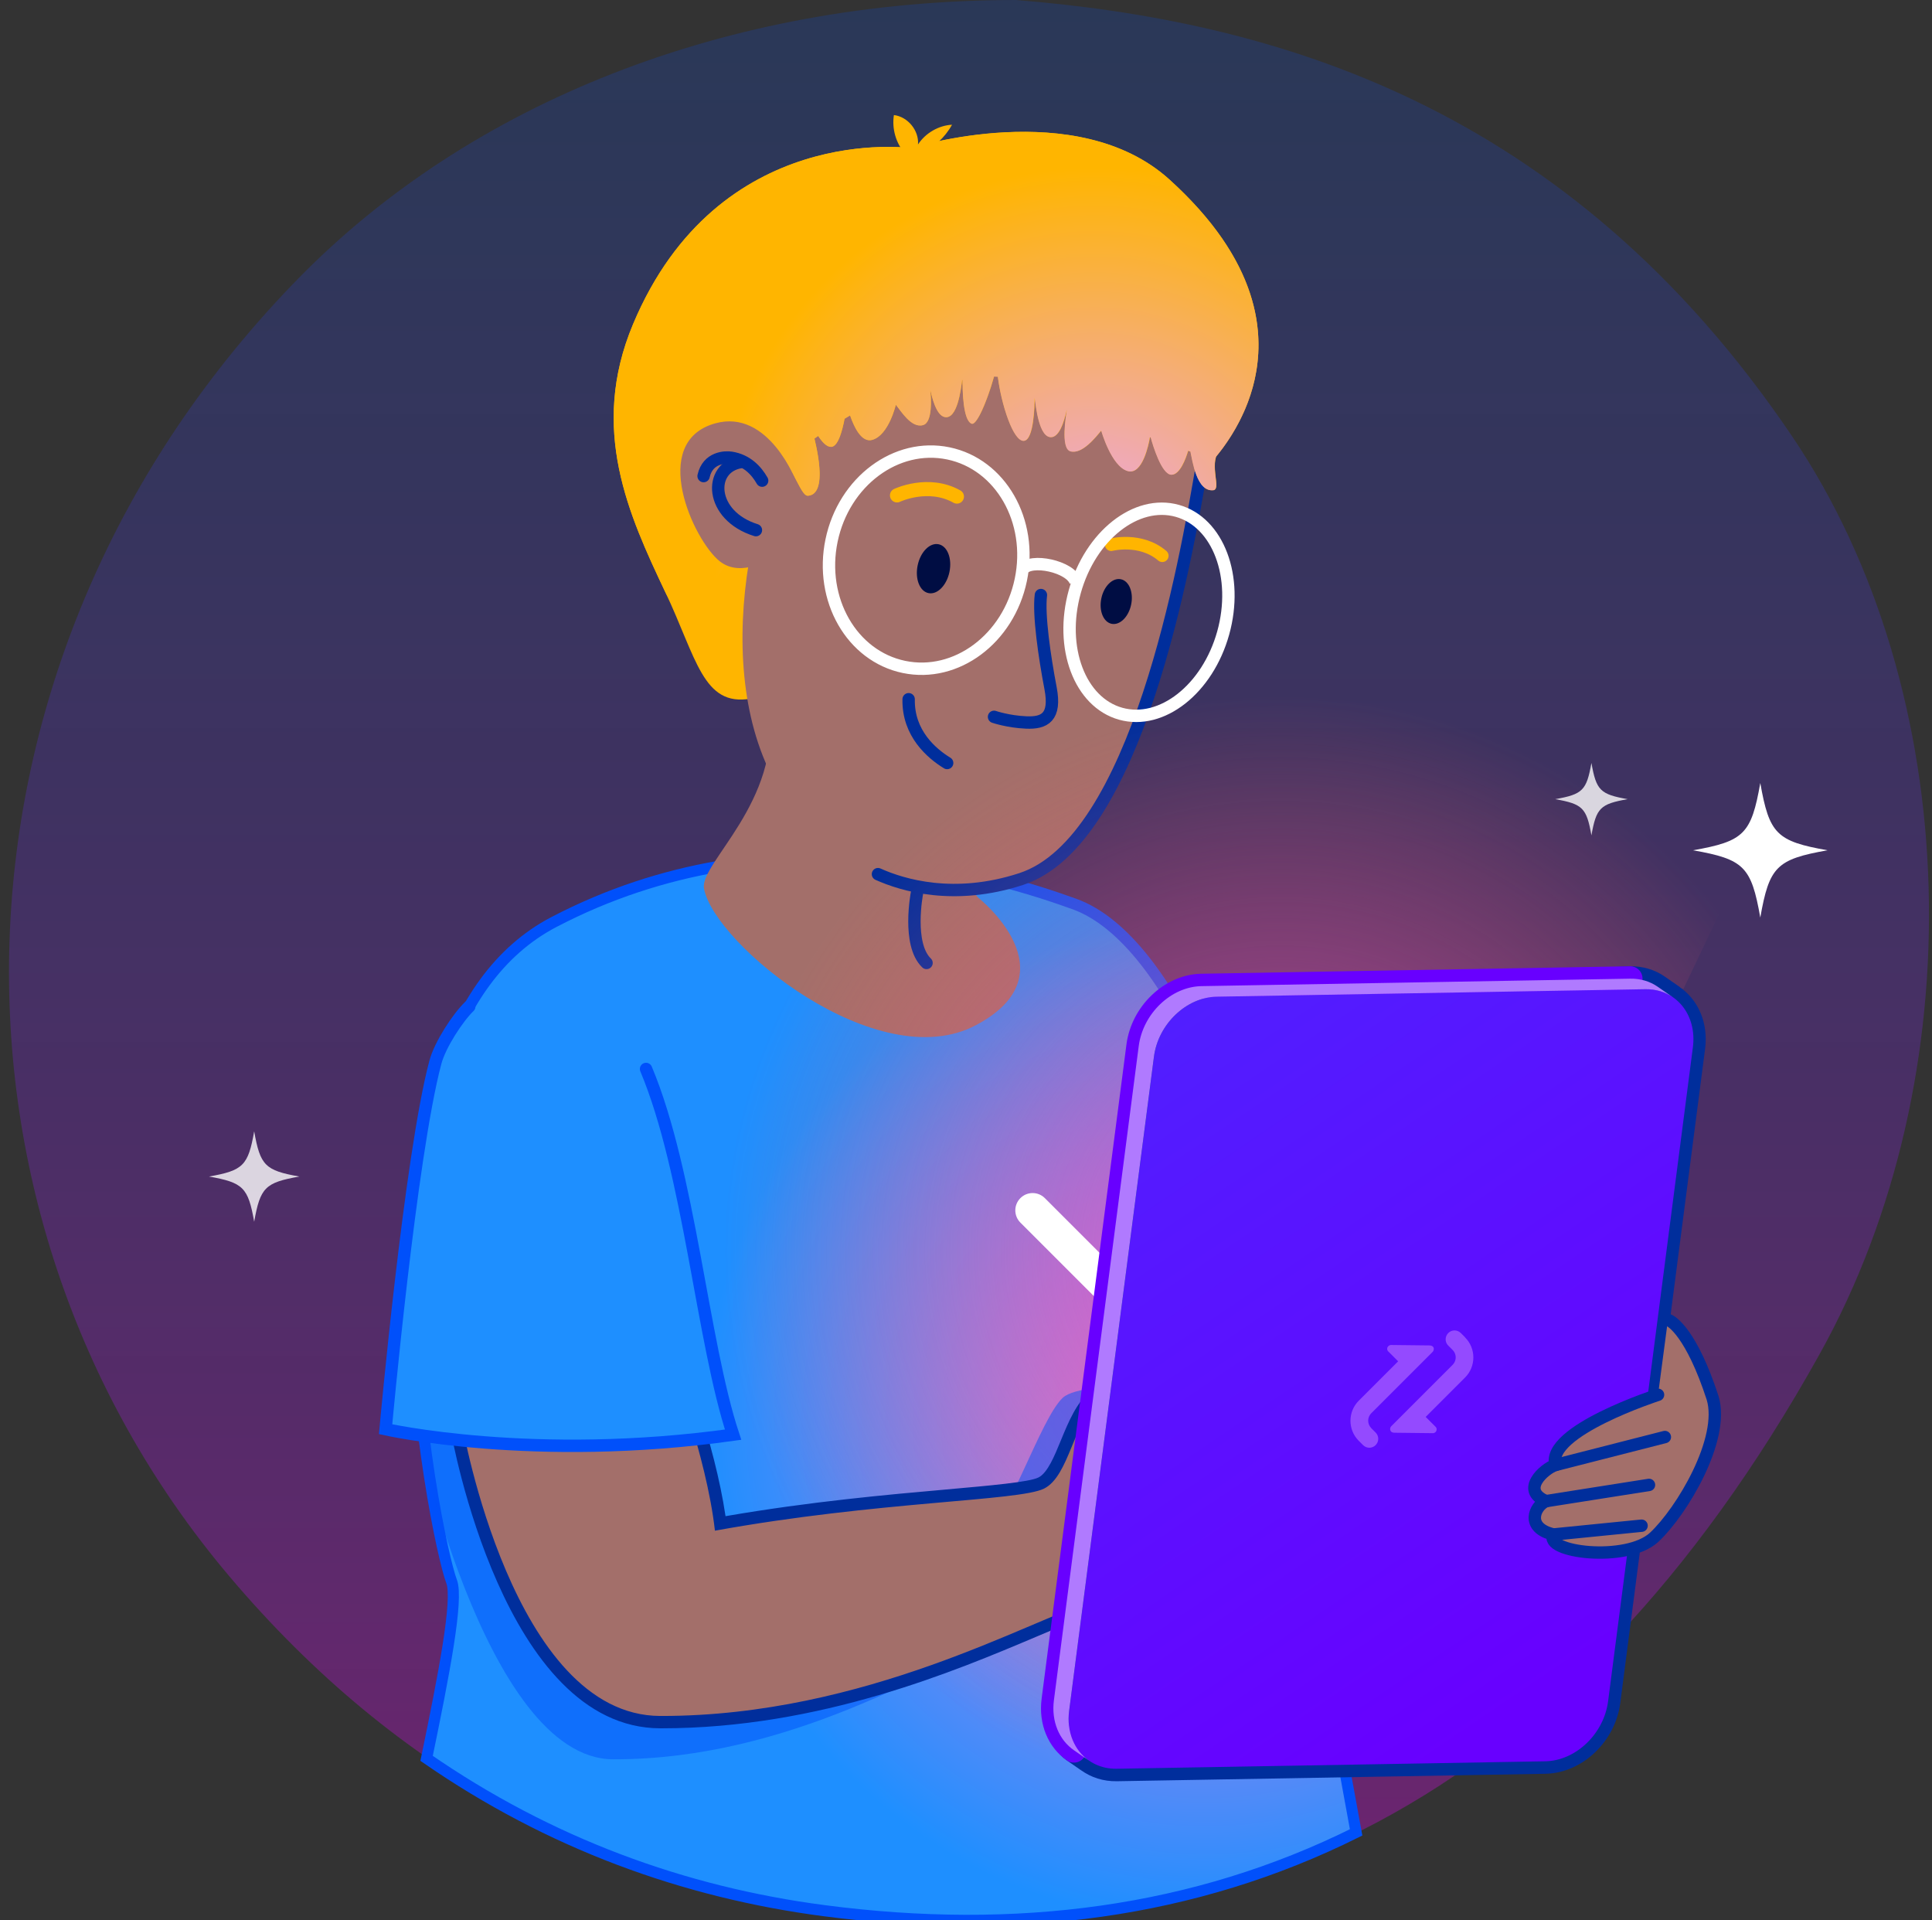 <svg width="161" height="160" viewBox="0 0 161 160" fill="none" xmlns="http://www.w3.org/2000/svg">
<rect x="0" y="0" width="161" height="160" fill="#333333" stroke="none"/>
<g clip-path="url(#clip0_2248_24798)">
<path d="M84.659 0C106.051 1.728 130.649 8.652 149.365 36.385C163.726 57.659 164.511 89.684 151.661 112.775C130.595 150.632 102.046 163.546 68.787 159.19C50.372 156.78 33.232 148.059 19.069 131.284C-6.803 100.622 -5.628 54.331 24.871 23.19C39.222 8.538 60.565 0.01 84.659 0Z" fill="url(#paint0_linear_2248_24798)" fill-opacity="0.3"/>
<path d="M68.675 159.193C84.64 161.282 99.519 159.391 113.011 152.67C111.119 142.141 108.043 127.045 105.855 108.536C104.398 96.206 97.89 78.329 89.539 75.322C83.105 72.996 64.606 67.188 46.156 76.823C27.712 86.457 36.275 128.24 37.633 131.766C38.211 133.257 36.986 139.564 35.549 146.502C45.786 153.578 56.971 157.662 68.675 159.193Z" fill="url(#paint1_radial_2248_24798)" stroke="#0050FB" stroke-width="0.928" stroke-miterlimit="10"/>
<path d="M81.316 31.326C73.953 30.743 64.368 39.272 64.368 39.272C64.368 39.272 62.319 48.042 62.551 58.21C58.58 58.896 58.052 54.847 55.434 49.311C52.427 42.951 49.074 35.761 52.758 27C59.874 10.062 75.923 12.338 75.923 12.338C75.923 12.338 89.716 7.948 97.454 14.956C112.299 28.398 100.284 39.183 100.284 39.183C100.284 39.183 97.444 31.558 81.316 31.321V31.326Z" fill="#FFB500"/>
<path d="M81.499 74.773C81.499 74.773 89.514 81.079 81.317 85.42C73.124 89.761 59.544 78.694 58.665 74.032C58.27 71.943 65.139 66.783 64.087 59.069C63.282 53.163 81.499 74.773 81.499 74.773Z" fill="#A36F6A"/>
<path d="M100.01 39.92C98.592 48.301 94.094 70.311 84.454 73.451C76.578 76.019 71.857 72.143 71.857 72.143C59.837 66.207 60.518 49.92 64.37 39.279C66.025 36.409 71.585 30.977 79.664 30.429C95.308 29.249 100.775 36.261 100.015 39.92H100.01Z" fill="#A36F6A"/>
<path d="M75.72 58.258C75.661 61.117 77.656 62.791 78.93 63.571" stroke="#002E9C" stroke-width="1.032" stroke-linecap="round" stroke-linejoin="round"/>
<path d="M86.742 49.578C86.535 51.218 87.043 54.704 87.547 57.341C88.011 59.776 87.038 60.26 85.522 60.195C84.006 60.131 82.836 59.726 82.836 59.726" stroke="#002E9C" stroke-width="1.032" stroke-linecap="round" stroke-linejoin="round"/>
<path d="M79.12 47.657C79.354 46.533 78.951 45.498 78.219 45.346C77.487 45.193 76.705 45.981 76.471 47.105C76.237 48.229 76.64 49.264 77.372 49.416C78.103 49.569 78.886 48.781 79.12 47.657Z" fill="#000D43"/>
<path d="M94.262 50.376C94.476 49.35 94.092 48.403 93.406 48.261C92.72 48.118 91.991 48.833 91.777 49.858C91.564 50.884 91.947 51.831 92.633 51.974C93.319 52.116 94.049 51.401 94.262 50.376Z" fill="#000D43"/>
<path d="M79.743 41.374C77.353 40.031 74.75 41.275 74.75 41.275" stroke="#FFB500" stroke-width="1.175" stroke-miterlimit="10" stroke-linecap="round"/>
<path d="M96.858 46.304C95.036 44.753 92.602 45.385 92.602 45.385" stroke="#FFB500" stroke-width="1.047" stroke-miterlimit="10" stroke-linecap="round"/>
<path d="M76.412 74.418C76.412 74.418 75.588 78.675 77.212 80.23" stroke="#002E9C" stroke-width="1.032" stroke-linecap="round" stroke-linejoin="round"/>
<path d="M100.196 38.609C98.779 46.99 94.73 70.101 85.09 73.242C79.52 75.059 75.209 73.755 73.164 72.832" stroke="#002E9C" stroke-width="1.032" stroke-linecap="round" stroke-linejoin="round"/>
<path d="M85.068 48.313C86.091 43.4 83.389 38.683 79.034 37.776C74.68 36.869 70.32 40.117 69.297 45.03C68.274 49.943 70.976 54.661 75.331 55.567C79.686 56.474 84.045 53.226 85.068 48.313Z" stroke="white" stroke-width="1.032" stroke-linecap="round" stroke-linejoin="round"/>
<path d="M101.934 52.737C103.234 48.068 101.519 43.512 98.103 42.561C94.688 41.61 90.865 44.624 89.565 49.292C88.265 53.961 89.98 58.517 93.395 59.468C96.811 60.419 100.634 57.405 101.934 52.737Z" stroke="white" stroke-width="1.032" stroke-linecap="round" stroke-linejoin="round"/>
<path d="M89.636 48.475C89.211 47.186 85.882 46.49 85.211 47.443" stroke="white" stroke-width="1.032" stroke-linejoin="round"/>
<path opacity="0.8" d="M140.289 82.388L97.198 83.455L89.316 145.983L55.766 142.67L65.845 35.223L159.529 42.062L140.289 82.388Z" fill="url(#paint2_radial_2248_24798)"/>
<path d="M85.032 101.864L112.434 129.267L115.14 130.521C115.516 130.694 115.901 130.309 115.728 129.933L114.474 127.227L87.071 99.825C86.508 99.262 85.595 99.262 85.032 99.825C84.469 100.388 84.469 101.301 85.032 101.864Z" fill="white"/>
<path opacity="0.5" d="M34.466 118.181C34.466 118.181 40.333 146.557 51.098 146.581C66.026 146.621 78.184 138.512 82.481 137.11C96.915 132.902 99.068 130.794 99.987 128.339C100.91 125.885 104.184 117.875 102.96 116.823C101.73 115.772 90.392 114.72 88.55 116.473C86.708 118.226 84.041 126.586 82.199 127.638C80.357 128.69 66.984 128.685 55.088 131.144C54.476 124.828 51.71 116.764 51.71 116.764L34.461 118.181H34.466Z" fill="#0050FB"/>
<path d="M55.012 143.485C49.763 143.475 45.15 139.173 41.684 131.06C39.106 125.025 38.029 118.917 38.019 118.852L37.945 118.413L56.024 112.512L56.202 112.966C56.331 113.287 59.219 120.724 60.029 126.931C67.274 125.648 73.97 125.055 78.888 124.62C82.809 124.275 85.911 123.998 86.775 123.569C87.703 123.104 88.281 121.697 88.894 120.201C89.501 118.719 90.133 117.183 91.234 116.265C92.079 115.564 94.617 115.208 98.78 115.208C103.363 115.208 110.735 115.751 111.871 116.601C113.689 117.964 112.316 122.65 111.333 124.936C110.069 127.885 106.706 129.993 90.992 134.003C89.886 134.319 88.266 135.006 86.217 135.875C79.501 138.724 68.256 143.489 55.145 143.489H55.017L55.012 143.485Z" fill="#A36F6A"/>
<path d="M55.72 113.153C55.72 113.153 58.875 121.222 59.577 127.533C73.162 125.069 84.895 125.079 87.004 124.027C89.108 122.975 89.458 118.412 91.562 116.659C92.377 115.978 95.354 115.721 98.777 115.721C104.184 115.721 110.698 116.368 111.557 117.01C112.959 118.062 111.908 122.274 110.856 124.729C109.804 127.183 107.35 129.287 90.861 133.499C85.962 134.896 72.135 142.97 55.142 142.97C55.103 142.97 55.058 142.97 55.019 142.97C42.722 142.941 38.53 118.763 38.53 118.763L55.72 113.148M56.327 111.864L55.399 112.166L38.209 117.78L37.359 118.057L37.513 118.936C37.69 119.958 42.001 143.968 55.014 143.998H55.142C68.357 143.998 79.661 139.203 86.416 136.343C88.441 135.484 90.046 134.808 91.132 134.491C108.5 130.057 110.658 127.815 111.809 125.133C111.932 124.847 114.772 118.126 112.179 116.185C110.787 115.143 102.633 114.689 98.777 114.689C92.312 114.689 91.285 115.543 90.9 115.864C89.7 116.862 89.048 118.457 88.411 119.998C87.863 121.336 87.295 122.719 86.54 123.099C85.759 123.489 82.554 123.77 78.841 124.101C74.031 124.526 67.527 125.104 60.461 126.324C59.557 120.17 56.801 113.084 56.678 112.768L56.322 111.859L56.327 111.864Z" fill="#002E9C"/>
<path d="M139.334 83.046C139.334 83.046 139.378 83.071 139.398 83.085L138.129 82.206C137.492 81.767 136.712 81.525 135.842 81.54L100.124 83.194C97.586 83.239 96.272 84.448 95.921 87.164L88.855 141.658C88.623 143.441 88.277 144.987 89.492 145.826L90.761 146.705C90.761 146.705 90.722 146.671 90.697 146.656C91.344 147.125 92.149 147.392 93.052 147.377L128.771 146.755C131.309 146.71 133.65 144.473 134 141.757L141.067 87.263C141.304 85.446 140.588 83.88 139.329 83.051L139.334 83.046Z" stroke="#002E9C" stroke-width="2.064" stroke-miterlimit="10" stroke-linecap="round"/>
<path d="M135.846 81.539L100.127 82.161C97.589 82.206 95.243 84.448 94.893 87.164L87.826 141.658C87.594 143.44 88.28 144.986 89.495 145.825" stroke="#6800FF" stroke-width="2.064" stroke-miterlimit="10" stroke-linecap="round"/>
<path d="M137.119 82.415C139.657 82.37 141.425 84.538 141.074 87.254L134.008 141.748C133.657 144.464 131.311 146.701 128.778 146.746L93.059 147.368C90.521 147.412 88.748 145.249 89.099 142.533L96.166 88.039C96.516 85.323 98.862 83.081 101.4 83.037L137.119 82.415Z" fill="url(#paint3_linear_2248_24798)"/>
<path d="M122.096 111.427L121.735 111.066C121.444 110.775 120.975 110.775 120.688 111.066C120.397 111.358 120.397 111.827 120.688 112.113L121.049 112.474C121.113 112.538 121.167 112.607 121.207 112.686C121.384 113.017 121.33 113.437 121.049 113.718L117.765 117.002L116.866 117.901L115.943 118.824C115.883 118.883 115.849 118.962 115.844 119.051C115.844 119.14 115.868 119.214 115.928 119.279C115.987 119.338 116.091 119.372 116.229 119.372L119.33 119.407C119.454 119.422 119.552 119.392 119.631 119.313C119.646 119.298 119.661 119.279 119.671 119.264C119.676 119.254 119.681 119.244 119.686 119.234C119.686 119.229 119.696 119.219 119.696 119.214C119.705 119.2 119.71 119.18 119.71 119.16C119.71 119.14 119.72 119.116 119.72 119.091C119.72 119.007 119.691 118.933 119.626 118.874L118.807 118.054L122.091 114.77C123.009 113.851 123.009 112.35 122.091 111.432L122.096 111.427Z" fill="#944AFF"/>
<path d="M114.275 118.991C113.929 118.645 113.929 118.087 114.275 117.746L117.559 114.463L118.458 113.564L119.381 112.64C119.44 112.581 119.475 112.502 119.48 112.413C119.495 112.329 119.465 112.255 119.401 112.191C119.342 112.132 119.238 112.097 119.1 112.097L115.998 112.062C115.998 112.062 115.964 112.062 115.949 112.062C115.845 112.062 115.761 112.092 115.692 112.161C115.628 112.225 115.598 112.295 115.598 112.383C115.598 112.467 115.628 112.542 115.692 112.601L116.512 113.421L113.228 116.704C112.309 117.623 112.309 119.124 113.228 120.043L113.588 120.403C113.88 120.695 114.349 120.695 114.635 120.403C114.927 120.112 114.927 119.643 114.635 119.356L114.275 118.996V118.991Z" fill="#944AFF"/>
<path d="M138.132 82.206C137.495 81.767 136.715 81.525 135.846 81.54L100.127 82.162C97.589 82.206 95.243 84.448 94.893 87.164L87.826 141.658C87.594 143.441 88.28 144.987 89.495 145.826L90.764 146.705C89.549 145.866 88.863 144.32 89.095 142.537L96.162 88.043C96.513 85.327 98.858 83.085 101.396 83.041L137.115 82.419C137.984 82.404 138.764 82.651 139.401 83.085L138.132 82.206Z" fill="#B07AFF"/>
<path d="M138.994 109.973C139.311 110.042 140.965 111.094 142.718 116.471C143.76 119.894 140.155 125.928 137.854 128.076C135.552 130.225 128.54 129.331 129.469 127.849C127.123 127.316 127.844 125.518 128.831 125.069C126.673 124.145 128.678 122.383 129.622 122.052C128.807 119.232 138.17 116.21 138.17 116.21" fill="#A36F6A"/>
<path d="M138.994 109.973C139.311 110.042 140.965 111.094 142.718 116.471C143.76 119.894 140.155 125.928 137.854 128.076C135.552 130.225 128.54 129.331 129.469 127.849C127.123 127.316 127.844 125.518 128.831 125.069C126.673 124.145 128.678 122.383 129.622 122.052C128.807 119.232 138.17 116.21 138.17 116.21" stroke="#002E9C" stroke-width="1.032" stroke-miterlimit="10" stroke-linecap="round"/>
<path d="M138.739 119.73L129.633 122.056" stroke="#002E9C" stroke-width="1.032" stroke-miterlimit="10" stroke-linecap="round"/>
<path d="M137.416 123.719L128.828 125.072" stroke="#002E9C" stroke-width="1.032" stroke-miterlimit="10" stroke-linecap="round"/>
<path d="M136.797 127.117L129.469 127.848" stroke="#002E9C" stroke-width="1.032" stroke-miterlimit="10" stroke-linecap="round"/>
<path d="M53.837 89.064C57.461 97.691 58.523 111.76 61.091 119.533C44.478 121.859 32.133 119.079 32.133 119.079C32.133 119.079 34.187 96.373 36.281 88.506C38.38 80.639 50.212 80.442 53.832 89.069L53.837 89.064Z" fill="#1E8FFF"/>
<path d="M53.837 89.064C57.461 97.691 58.523 111.76 61.091 119.533C44.478 121.859 32.133 119.079 32.133 119.079C32.133 119.079 34.187 96.373 36.281 88.506C38.38 80.639 50.212 80.442 53.832 89.069L53.837 89.064Z" fill="#1E8FFF"/>
<path d="M53.837 89.064C57.461 97.692 58.523 111.761 61.091 119.533C44.478 121.859 32.133 119.079 32.133 119.079C32.133 119.079 34.187 96.373 36.281 88.506C36.676 87.03 38.148 84.788 39.106 83.859" fill="#1E8FFF"/>
<path d="M53.837 89.064C57.461 97.692 58.523 111.761 61.091 119.533C44.478 121.859 32.133 119.079 32.133 119.079C32.133 119.079 34.187 96.373 36.281 88.506C36.676 87.03 38.148 84.788 39.106 83.859" fill="#1E8FFF"/>
<path d="M53.837 89.064C57.461 97.692 58.523 111.761 61.091 119.533C44.478 121.859 32.133 119.079 32.133 119.079C32.133 119.079 34.187 96.373 36.281 88.506C36.676 87.03 38.148 84.788 39.106 83.859" stroke="#0050FB" stroke-width="1.032" stroke-miterlimit="10" stroke-linecap="round"/>
<path d="M75.405 12.781C74.654 11.917 74.314 10.717 74.492 9.586C75.647 9.724 76.59 10.87 76.501 12.035C77.124 11.087 78.205 10.455 79.336 10.391C78.739 11.477 77.766 12.356 76.63 12.845" fill="#FFB500"/>
<path d="M101.517 37.638C102.248 36.453 100.105 22.398 100.105 22.398L60.688 23.495L63.473 35.035C63.473 35.035 65.088 37.717 66.164 39.643C66.648 40.507 66.974 41.337 67.349 41.302C69.038 41.149 68.085 37.174 67.571 35.396C67.601 35.381 67.631 35.371 67.66 35.356C68.036 36.147 68.668 37.238 69.265 37.228C69.937 37.218 70.312 35.411 70.475 34.369C70.564 34.344 70.658 34.319 70.747 34.295C71.038 35.253 71.695 36.917 72.688 36.645C74.065 36.27 74.658 33.717 74.658 33.717C75.088 34.226 75.952 35.697 76.934 35.411C77.73 35.184 77.601 33.154 77.532 32.551C77.532 32.551 77.542 32.551 77.547 32.551C77.665 33.021 78.011 34.611 78.742 34.744C79.779 34.937 80.075 32.477 80.184 31.658C80.194 31.658 80.204 31.653 80.213 31.648C80.223 32.448 80.243 35.016 80.979 35.297C81.448 35.475 82.51 32.843 83.043 30.591C83.058 30.601 83.073 30.611 83.088 30.621C83.211 32.868 84.327 36.808 85.334 36.724C86.184 36.655 86.218 33.672 86.233 33.149C86.322 33.702 86.579 36.621 87.7 36.408C88.49 36.26 88.831 34.398 88.92 34.117C88.86 34.542 88.362 37.352 89.211 37.598C90.194 37.88 91.354 36.384 91.779 35.87C91.779 35.87 92.623 38.877 94.001 39.248C95.216 39.579 95.734 37.031 95.838 36.418C95.858 36.428 95.883 36.433 95.902 36.443C96.08 37.09 96.811 39.534 97.626 39.549C98.337 39.559 98.826 38.216 99.023 37.549C99.088 37.569 99.152 37.593 99.211 37.613C99.379 38.349 99.73 41.045 101.162 40.833C101.754 40.65 100.796 38.823 101.527 37.638H101.517Z" fill="#FFB500"/>
<path d="M101.329 38.06C103.897 34.963 109.457 25.833 97.452 14.963C89.714 7.956 75.921 12.346 75.921 12.346C75.921 12.346 59.872 10.07 52.756 27.008C49.077 35.768 52.425 42.959 55.432 49.319C58.05 54.855 64.366 39.279 64.366 39.279C64.366 39.279 64.756 38.934 65.437 38.386C65.689 38.82 65.931 39.25 66.153 39.645C66.637 40.509 66.963 41.339 67.338 41.304C68.721 41.181 68.331 38.494 67.867 36.554C67.971 36.48 68.079 36.405 68.183 36.331C68.509 36.83 68.889 37.24 69.255 37.235C69.823 37.225 70.178 35.936 70.371 34.904C70.524 34.81 70.682 34.717 70.84 34.623C71.171 35.586 71.788 36.894 72.677 36.652C74.055 36.277 74.647 33.724 74.647 33.724C75.077 34.233 75.941 35.704 76.924 35.418C77.719 35.191 77.59 33.161 77.521 32.559C77.521 32.559 77.531 32.559 77.536 32.559C77.655 33.028 78 34.618 78.731 34.751C79.768 34.944 80.064 32.484 80.173 31.665C80.183 31.665 80.193 31.66 80.203 31.655C80.213 32.455 80.232 35.023 80.968 35.304C81.383 35.462 82.262 33.418 82.83 31.378C82.939 31.383 83.042 31.393 83.151 31.398C83.437 33.67 84.425 36.8 85.319 36.731C86.168 36.662 86.203 33.679 86.218 33.156C86.306 33.709 86.563 36.628 87.684 36.415C88.474 36.267 88.815 34.401 88.904 34.124C88.845 34.549 88.346 37.358 89.195 37.605C90.178 37.887 91.338 36.391 91.763 35.877C91.763 35.877 92.608 38.884 93.985 39.255C95.2 39.586 95.719 37.038 95.823 36.425C95.842 36.435 95.867 36.44 95.887 36.45C96.064 37.097 96.795 39.541 97.61 39.556C98.321 39.566 98.81 38.223 99.008 37.556C99.072 37.576 99.136 37.6 99.195 37.62C99.363 38.356 99.714 41.052 101.146 40.84C101.674 40.677 100.978 39.225 101.324 38.07L101.329 38.06Z" fill="url(#paint4_radial_2248_24798)"/>
<path d="M66.361 40.142C66.361 40.142 64.064 34.028 59.6 35.273C54.04 36.823 57.783 45.016 59.971 46.759C61.813 48.226 64.395 46.428 64.395 46.428L66.356 40.142H66.361Z" fill="#A36F6A"/>
<path d="M61.724 38.5C58.993 38.949 59.112 42.954 62.993 44.169" stroke="#002E9C" stroke-width="1.032" stroke-linecap="round" stroke-linejoin="round"/>
<path d="M58.633 39.666C58.983 38.085 60.465 38.066 60.924 38.14C62.243 38.342 63.043 39.221 63.512 40.046" stroke="#002E9C" stroke-width="1.032" stroke-linecap="round" stroke-linejoin="round"/>
<g opacity="0.8">
<path d="M129.602 66.584C131.888 66.989 132.214 67.315 132.619 69.601C133.024 67.315 133.35 66.989 135.636 66.584C133.35 66.179 133.024 65.853 132.619 63.566C132.214 65.853 131.888 66.179 129.602 66.584Z" fill="white"/>
</g>
<g opacity="0.8">
<path d="M17.414 98.026C20.268 98.529 20.678 98.939 21.182 101.794C21.686 98.939 22.096 98.529 24.95 98.026C22.096 97.522 21.686 97.112 21.182 94.258C20.678 97.112 20.268 97.522 17.414 98.026Z" fill="white"/>
</g>
<path d="M141.086 70.843C145.333 71.594 145.94 72.201 146.691 76.448C147.441 72.201 148.049 71.594 152.296 70.843C148.049 70.093 147.441 69.485 146.691 65.238C145.94 69.485 145.333 70.093 141.086 70.843Z" fill="white"/>
</g>
<defs>
<linearGradient id="paint0_linear_2248_24798" x1="80.75" y1="0" x2="80.75" y2="159.999" gradientUnits="userSpaceOnUse">
<stop stop-color="#0050FB" stop-opacity="0.6"/>
<stop offset="1" stop-color="#FA00FF"/>
</linearGradient>
<radialGradient id="paint1_radial_2248_24798" cx="0" cy="0" r="1" gradientUnits="userSpaceOnUse" gradientTransform="translate(100.502 118.517) scale(41.847 41.847)">
<stop stop-color="#E17DE4"/>
<stop offset="1" stop-color="#1E8FFF"/>
</radialGradient>
<radialGradient id="paint2_radial_2248_24798" cx="0" cy="0" r="1" gradientUnits="userSpaceOnUse" gradientTransform="translate(106.705 104.297) rotate(-179.99) scale(46.222 46.222)">
<stop stop-color="#D64CDB"/>
<stop offset="1" stop-color="#FF5F5F" stop-opacity="0"/>
</radialGradient>
<linearGradient id="paint3_linear_2248_24798" x1="87.617" y1="74.375" x2="131.415" y2="138.983" gradientUnits="userSpaceOnUse">
<stop stop-color="#4C25FF"/>
<stop offset="1" stop-color="#6800FF"/>
</linearGradient>
<radialGradient id="paint4_radial_2248_24798" cx="0" cy="0" r="1" gradientUnits="userSpaceOnUse" gradientTransform="translate(91.294 45.709) scale(31.773 31.773)">
<stop stop-color="#EBA6ED"/>
<stop offset="1" stop-color="#FFB500"/>
</radialGradient>
<clipPath id="clip0_2248_24798">
<rect width="160" height="160" fill="white" transform="translate(0.75)"/>
</clipPath>
</defs>
</svg>
